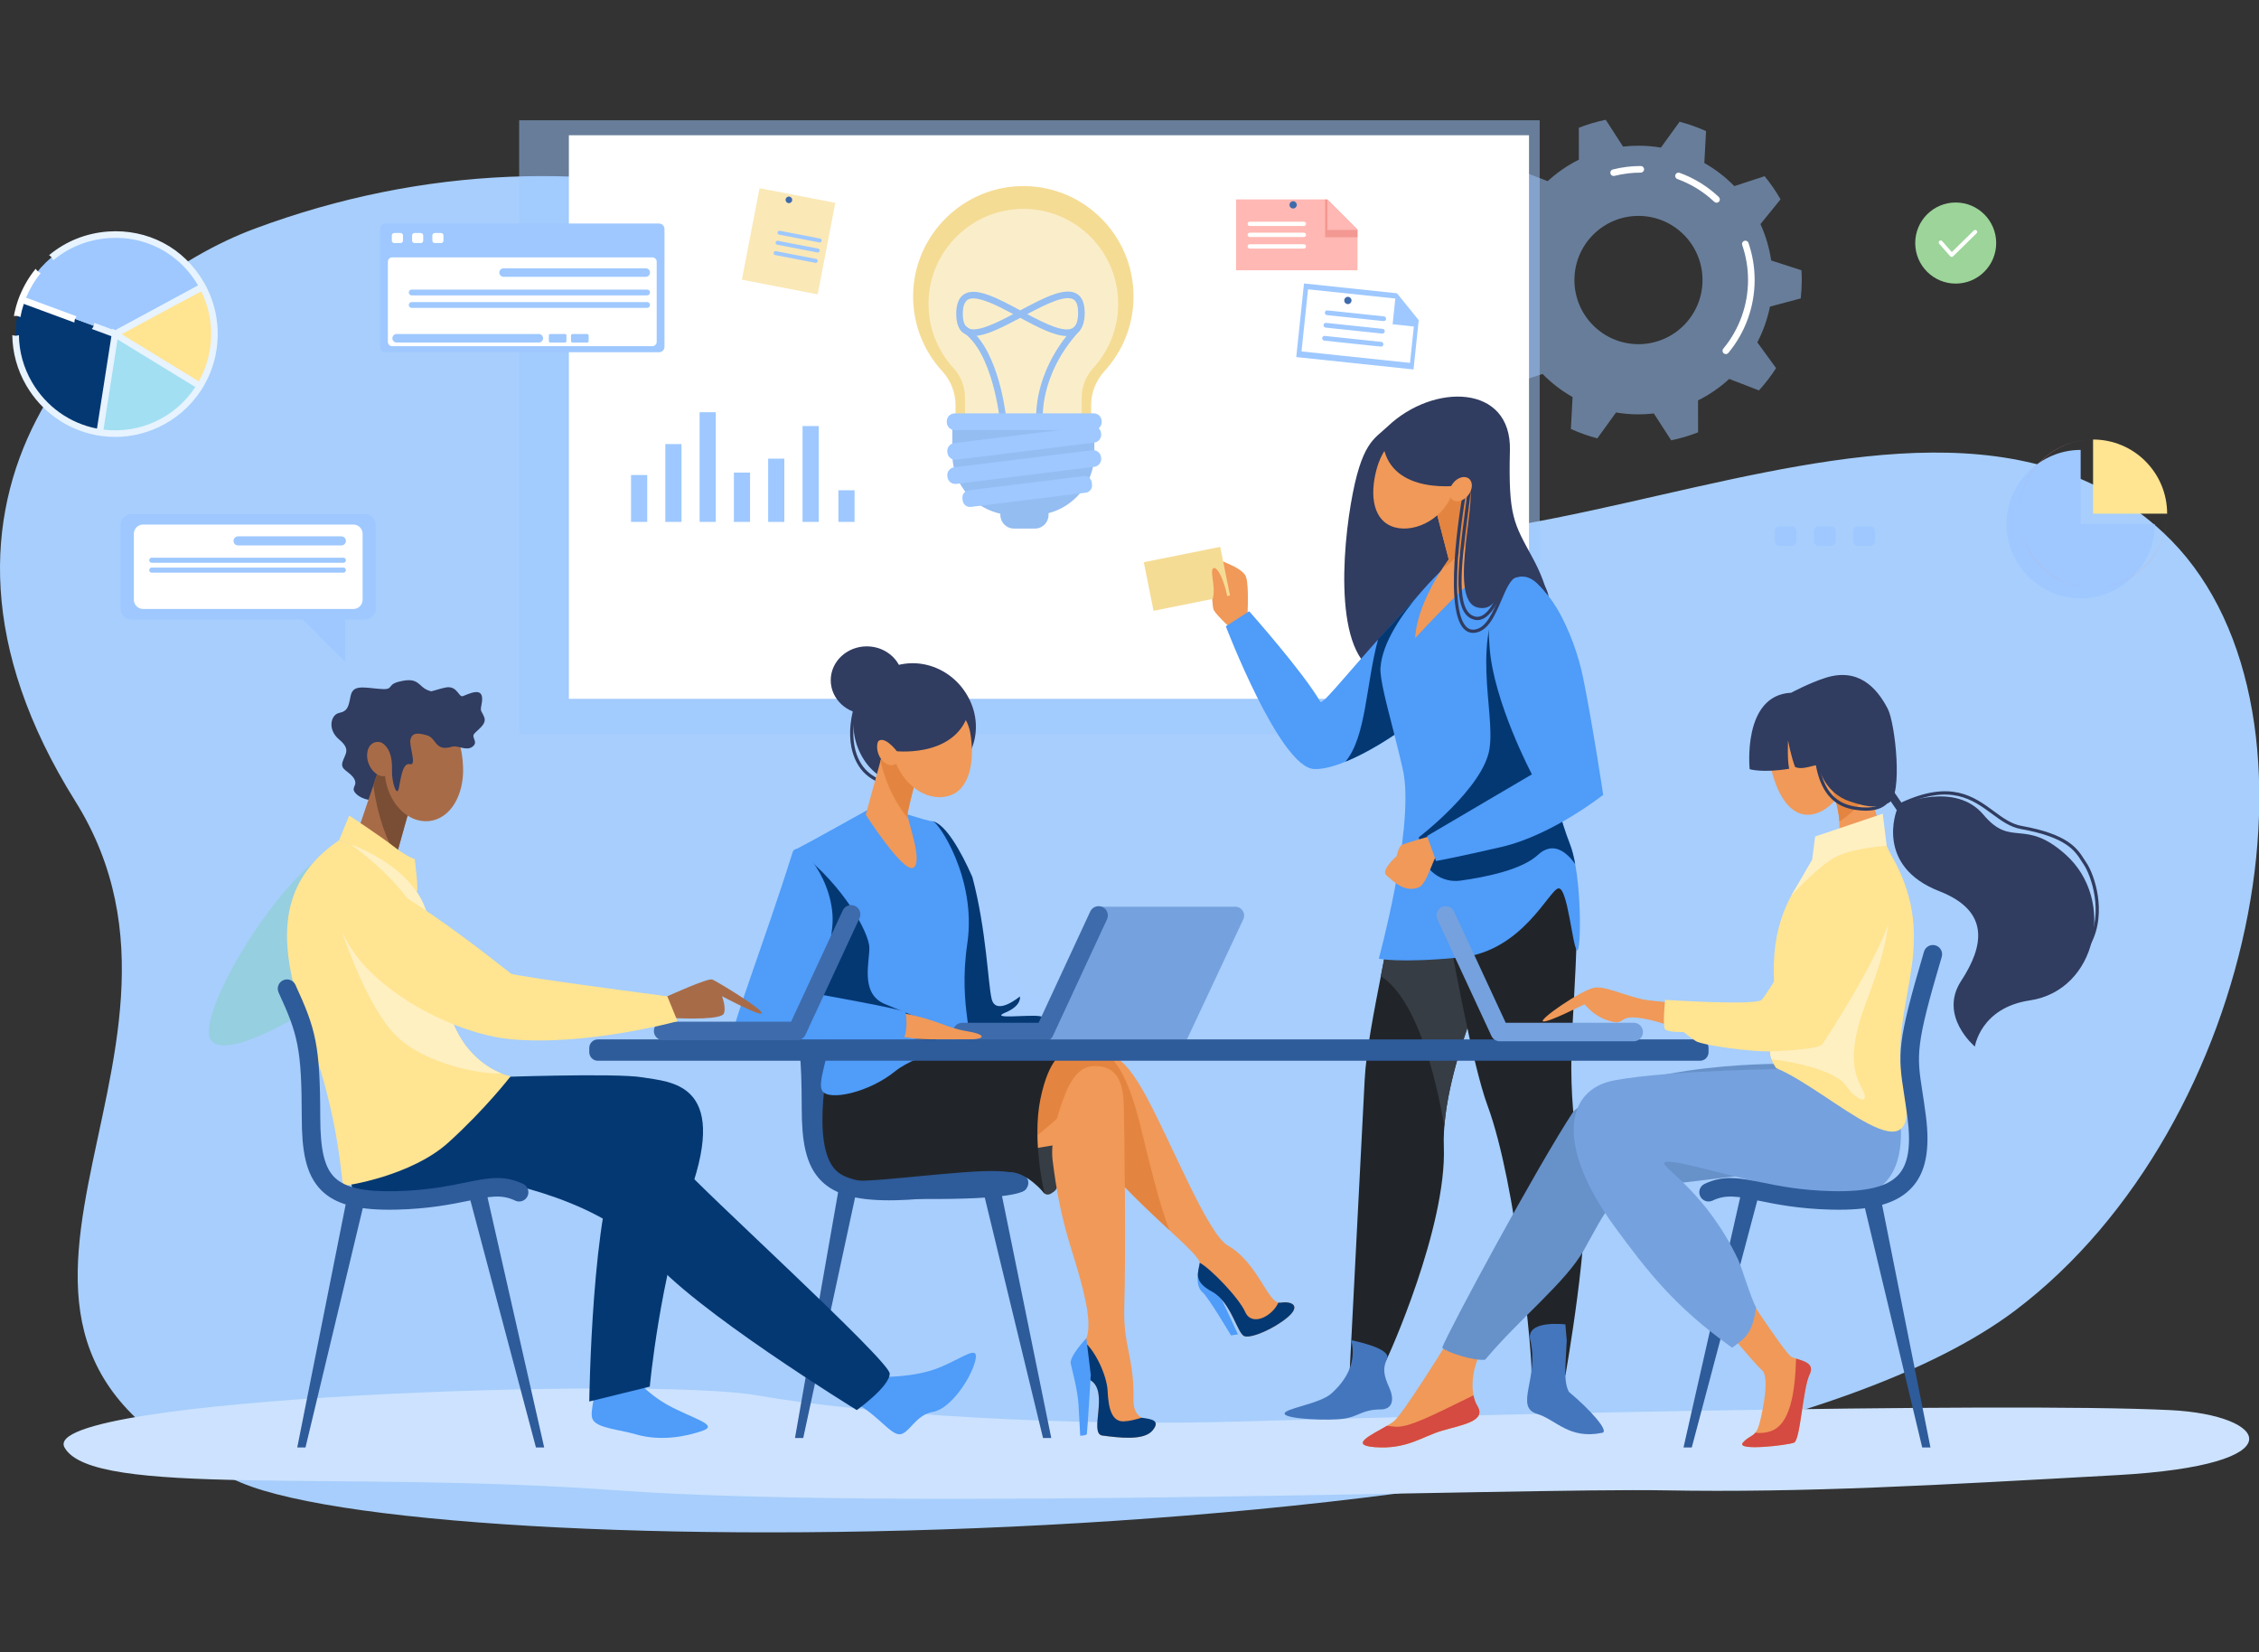 <svg width="748" height="547" viewBox="0 0 748 547" fill="none" xmlns="http://www.w3.org/2000/svg">
<rect x="0" y="0" width="748" height="547" fill="#333333" stroke="none"/>
<g clip-path="url(#clip0_20449_157)">
<path d="M84.35 75.7C197.024 33.818 311.54 70.845 389.207 151.495C466.874 232.144 629.873 95.83 716.318 176.348C775.313 231.298 748.291 372.575 667.399 433.766C557.447 516.939 147.829 519.435 79.866 490.895C-36.272 442.125 79.125 351.808 24.913 265.231C-39.042 163.091 34.559 94.209 84.35 75.7Z" fill="#A7CEFC"/>
<path d="M718.579 466.851C662.178 464.09 470.313 468.768 411.96 470.59C353.608 472.413 285.874 468.184 250.691 461.965C215.507 455.747 12.129 462.495 21.36 479.215C30.59 495.936 111.972 486.696 204.265 493.416C296.555 500.137 504.122 492.575 550.942 493.416C597.761 494.256 640.695 491.735 701.032 488.374C761.369 485.014 751.271 468.45 718.579 466.851Z" fill="#CCE2FF"/>
<path opacity="0.5" d="M596.257 98.792C596.48 96.797 596.598 94.769 596.598 92.714C596.598 91.629 596.563 90.555 596.5 89.485L586.468 86.235C585.849 82.002 584.637 77.96 582.917 74.201L589.569 66.005C588.03 63.294 586.267 60.73 584.3 58.336L574.268 61.614C571.344 58.623 568.003 56.043 564.336 53.969L564.907 43.414C562.108 42.138 559.179 41.095 556.149 40.307L549.954 48.867C547.539 48.46 545.059 48.245 542.528 48.245C540.804 48.245 539.102 48.348 537.428 48.538L531.692 39.662C528.62 40.287 525.641 41.173 522.781 42.298L522.794 52.868C519.016 54.748 515.546 57.148 512.471 59.977L502.629 56.175C500.538 58.463 498.639 60.931 496.961 63.555L503.171 72.092C501.248 75.764 499.821 79.735 498.985 83.921L488.797 86.636C488.574 88.631 488.456 90.659 488.456 92.714C488.456 93.799 488.491 94.876 488.555 95.944L498.587 99.193C499.205 103.426 500.418 107.468 502.138 111.227L495.486 119.423C497.024 122.134 498.788 124.698 500.755 127.092L510.787 123.814C513.71 126.805 517.052 129.385 520.718 131.459L520.148 142.014C522.947 143.29 525.875 144.336 528.906 145.121L535.101 136.562C537.516 136.969 539.996 137.183 542.526 137.183C544.25 137.183 545.953 137.08 547.624 136.89L553.36 145.766C556.433 145.141 559.411 144.255 562.271 143.13L562.258 132.56C566.036 130.68 569.509 128.28 572.581 125.451L582.423 129.254C584.514 126.965 586.413 124.497 588.091 121.874L581.881 113.336C583.804 109.664 585.231 105.693 586.068 101.508L596.257 98.792ZM542.528 113.949C530.816 113.949 521.321 104.442 521.321 92.714C521.321 80.986 530.816 71.48 542.528 71.48C554.241 71.48 563.736 80.986 563.736 92.714C563.736 104.442 554.241 113.949 542.528 113.949Z" fill="#9EC8FF"/>
<path d="M571.453 117.233C571.206 117.233 570.959 117.15 570.756 116.979C570.292 116.592 570.229 115.902 570.614 115.439C575.899 109.076 578.81 101.004 578.81 92.714C578.81 88.743 578.161 84.846 576.883 81.126C576.686 80.555 576.99 79.932 577.56 79.735C578.131 79.538 578.753 79.842 578.95 80.413C580.307 84.36 580.997 88.5 580.997 92.712C580.997 101.512 577.908 110.08 572.296 116.837C572.078 117.097 571.765 117.233 571.453 117.233Z" fill="white"/>
<path d="M568.384 67.114C568.116 67.114 567.847 67.016 567.635 66.817C564.084 63.469 559.969 60.931 555.407 59.273C554.839 59.067 554.546 58.439 554.751 57.87C554.957 57.301 555.584 57.008 556.152 57.216C560.994 58.975 565.362 61.668 569.132 65.224C569.571 65.637 569.593 66.331 569.178 66.771C568.966 66.998 568.675 67.114 568.384 67.114Z" fill="white"/>
<path d="M534.302 58.264C533.813 58.264 533.369 57.934 533.245 57.437C533.096 56.851 533.452 56.255 534.036 56.109C537.045 55.347 540.159 54.962 543.292 54.962C543.895 54.962 544.385 55.453 544.385 56.056C544.385 56.66 543.895 57.15 543.292 57.15C540.34 57.15 537.405 57.514 534.571 58.231C534.479 58.253 534.39 58.264 534.302 58.264Z" fill="white"/>
<path opacity="0.5" d="M509.825 39.817H171.9V243.056H509.825V39.817Z" fill="#9EC8FF"/>
<path d="M506.289 44.777H188.364V231.354H506.289V44.777Z" fill="white"/>
<path d="M459.465 141.2C474.615 126.759 500.509 127.088 499.963 149.077C499.417 171.066 501.23 173.134 507.465 184.669C529.098 224.694 481.68 222.34 461.904 223.653C442.128 224.966 443.767 187.66 447.263 166.984C450.76 146.307 455.032 145.427 459.465 141.2Z" fill="#303C60"/>
<path d="M466.526 267.281C461.669 308.125 452.843 338.319 451.86 357.681C450.876 377.045 446.943 453.283 446.943 453.283C446.943 453.283 457.759 452.526 458.743 450.885C459.726 449.244 479.065 406.252 478.082 379.67C477.098 353.088 497.396 312.669 497.396 312.669L492.504 273.012L466.526 267.281Z" fill="#212529"/>
<path d="M471.191 285.061L463.595 288.245C461.53 301.195 459.24 312.84 457.228 323.169C469.316 330.996 475.561 357.066 478.236 373.005C479.6 355.171 488.004 333.619 493.218 321.701L471.191 285.061Z" fill="#373D44"/>
<path d="M506.268 263.164C506.268 263.164 522.639 284.074 522.126 307.797C521.343 343.91 517.41 354.219 524.254 392.085C526.927 406.874 518.354 455.252 518.354 455.252C518.354 455.252 511.032 455.828 507.098 453.868C507.426 450.312 502.365 392.49 492.51 365.908C487.738 353.036 481.029 316.986 477.424 296.312C473.818 275.635 473.163 271.371 474.474 271.371C475.785 271.371 506.268 263.164 506.268 263.164Z" fill="#212529"/>
<path d="M412.995 205.09C412.995 205.09 413.723 194.27 412.558 190.927C411.394 187.586 401.342 184.667 401.342 184.667C401.342 184.667 400.905 200.129 401.925 202.024C402.946 203.919 408.918 209.317 408.918 209.317L412.995 205.09Z" fill="#F09959"/>
<path d="M469.514 197.206C446.497 222.012 438.987 232.448 437.239 232.448C431.776 222.793 413.63 202.372 413.63 202.372L405.892 207.352C405.892 207.352 423.772 254.125 435.134 254.608C446.497 255.092 469.592 238.479 469.887 236.571C470.182 234.663 469.514 197.206 469.514 197.206Z" fill="#4F9CF9"/>
<path d="M445.509 252.184C456.767 247.594 469.669 237.995 469.887 236.573C470.18 234.665 469.513 197.209 469.513 197.209C464.496 202.615 460.115 207.411 456.315 211.606C452.192 226.979 452.463 243.719 445.509 252.184Z" fill="#043873"/>
<path d="M492.898 180.877C492.898 180.877 514.922 191.931 519.73 211.499C524.537 231.066 510.312 255.239 508.563 268.139C506.815 281.04 466.61 283.309 466.61 269.5C466.61 256.263 456.537 228.16 457.105 221.003C458.438 204.208 482.958 183.634 482.958 183.634L492.898 180.877Z" fill="#4F9CF9"/>
<path d="M486.498 155.529L495.953 184.724C495.953 184.724 485.858 192.524 468.58 211.29C469.251 198.804 479.7 185.19 479.7 185.19L472.548 157.621L486.498 155.529Z" fill="#F09959"/>
<path d="M490.907 169.145L486.497 155.527L472.545 157.619L479.697 185.188C479.697 185.188 479 186.301 477.969 188.054C484.708 183.048 488.842 176.816 490.907 169.145Z" fill="#E38540"/>
<path d="M481.288 162.117C478.738 171.408 468.863 176.523 461.844 174.591C454.827 172.659 453.326 164.415 455.876 155.124C458.426 145.834 466.182 139.868 473.2 141.8C480.217 143.729 483.838 152.827 481.288 162.117Z" fill="#F09959"/>
<path d="M464.853 256.409C467.915 275.837 456.547 317.398 456.547 317.398C456.547 317.398 463.326 318.94 483.648 316.971C503.97 315.002 512.929 294.693 515.988 294.126C519.048 293.559 520.619 313.026 522.129 314.564C523.636 316.102 523.868 289.982 519.922 279.714C512.929 261.512 514.299 253.79 516.913 242.761C521.558 223.149 464.853 256.409 464.853 256.409Z" fill="#4F9CF9"/>
<path d="M447.437 443.722C449.266 451.168 445.654 457.075 440.818 461.379C436.885 464.88 424.794 466.368 425.375 468.118C425.959 469.869 440.235 470.424 445.042 469.693C449.849 468.965 451.16 466.63 457.143 466.632C461.066 466.635 461.793 463.44 460.045 459.491C458.297 455.542 457.685 453.36 459.265 449.82C460.847 446.282 447.437 443.722 447.437 443.722Z" fill="#4476BD"/>
<path d="M518.778 443.722C518.488 451.452 517.59 457.213 519.484 460.795C526.798 466.921 532.877 473.879 530.556 474.36C519.484 476.649 515.26 470.006 508.995 468.116C501.308 465.799 509.723 456.126 506.712 443.72C505.038 436.823 518.319 438.475 518.319 438.475L518.778 443.722Z" fill="#4476BD"/>
<path d="M521.574 286.05C521.132 283.626 520.586 281.444 519.922 279.714C512.929 261.512 514.299 253.79 516.913 242.76C517.118 241.892 517.201 241.128 517.177 240.459C517.767 238.492 518.315 236.498 518.798 234.494L516.425 213.043L499.313 192.695C486.488 211.511 495.144 234.923 493.219 247.832C491.296 260.741 469.807 277.202 469.807 277.202L470.506 281.781C471.465 288.065 477.282 292.428 483.569 291.555C492.426 290.325 504.044 287.851 509.214 283.048C514.216 278.396 518.648 281.993 521.574 286.05Z" fill="#043873"/>
<path d="M474.831 276.46C474.831 276.46 465.345 279.119 464.211 279.712C463.077 280.305 462.45 283.446 462.45 283.446C462.45 283.446 457.019 288.168 459.1 289.84C461.18 291.511 464.895 295.745 469.807 293.776C472.823 292.568 475.158 281.477 477.134 281.388C479.111 281.298 474.831 276.46 474.831 276.46Z" fill="#F09959"/>
<path d="M501.696 190.211C511.849 190.5 521.055 208.809 524.263 224.694C527.47 240.579 530.846 263.161 530.846 263.161C530.846 263.161 514.021 276.458 497.396 280.344C482.893 283.733 475.49 285.059 475.49 285.059L472.548 276.768L507.249 256.361C507.249 256.361 494.49 232.293 493.22 214.132C491.951 195.974 493.981 189.992 501.696 190.211Z" fill="#4F9CF9"/>
<path d="M404.045 181.048L378.735 186.132L381.959 202.226L407.269 197.142L404.045 181.048Z" fill="#F5DC95"/>
<path d="M406.906 203.777C407.256 197.121 403.963 188.041 402.068 188.054C400.174 188.067 402.652 194.003 401.631 197.942C401.078 200.077 406.906 203.777 406.906 203.777Z" fill="#F09959"/>
<path d="M457.735 144.701C458.296 162.934 479.567 161.535 485.392 160.413C491.22 159.288 478.299 198.88 489.398 201.164C497.549 202.843 495.713 190.076 504.766 190.929C508.772 191.307 512.799 197.506 512.799 197.506C512.799 197.506 512.196 193.686 509.136 190.929C506.077 188.17 498.058 171.25 495.949 159.144C493.84 147.038 479.565 139.207 475.341 138.964C471.117 138.721 460.772 143.535 460.772 143.535L457.735 144.701Z" fill="#303C60"/>
<path d="M489.214 205.291C488.926 205.291 488.635 205.26 488.338 205.197C484.785 204.44 483.063 200.7 482.917 193.432C482.792 187.2 483.819 179.203 484.91 170.738C485.349 167.318 485.806 163.78 486.179 160.356C486.212 160.063 486.472 159.85 486.767 159.883C487.06 159.916 487.27 160.179 487.239 160.472C486.863 163.907 486.406 167.449 485.967 170.876C483.861 187.257 481.87 202.729 488.561 204.155C488.769 204.199 488.976 204.221 489.184 204.221C493.028 204.221 496.489 196.72 498.508 189.415C498.587 189.13 498.879 188.964 499.164 189.043C499.448 189.121 499.614 189.415 499.535 189.699C498.198 194.519 494.616 205.291 489.214 205.291Z" fill="#303C60"/>
<path d="M487.791 209.529C486.581 209.529 485.525 209.059 484.645 208.129C477.394 200.456 484.564 161.949 484.872 160.315C484.926 160.026 485.206 159.836 485.495 159.89C485.783 159.945 485.973 160.223 485.918 160.514C485.844 160.91 478.539 200.117 485.418 207.398C486.218 208.245 487.164 208.582 488.311 208.431C492.076 207.932 494.251 202.819 496.167 198.305C498.026 193.927 499.777 189.794 502.893 189.901C503.186 189.912 503.417 190.159 503.406 190.452C503.395 190.748 503.148 190.984 502.856 190.966C502.829 190.966 502.803 190.964 502.779 190.964C500.443 190.964 498.842 194.734 497.146 198.721C495.116 203.497 492.817 208.908 488.449 209.486C488.228 209.514 488.007 209.529 487.791 209.529Z" fill="#303C60"/>
<path d="M486.184 163.916C484.685 165.85 482.335 166.537 480.937 165.452C479.538 164.365 479.619 161.916 481.118 159.982C482.617 158.048 484.966 157.361 486.365 158.446C487.763 159.533 487.683 161.982 486.184 163.916Z" fill="#F09959"/>
<path d="M320.929 231.433C326.121 241.831 321.822 253.804 311.611 258.033C301.332 262.291 290.092 259.873 284.9 249.476C279.708 239.078 283.564 226.611 293.514 221.629C303.46 216.649 315.734 221.038 320.929 231.433Z" fill="#303C60"/>
<path d="M292.937 259.282C291.789 259.282 289.532 258.877 286.659 256.324C284.303 254.23 282.61 251.02 281.895 247.288C280.993 242.575 281.58 237.155 283.643 231.18C283.739 230.902 284.041 230.753 284.321 230.849C284.598 230.945 284.747 231.25 284.651 231.527C282.649 237.323 282.074 242.557 282.942 247.086C283.613 250.592 285.184 253.589 287.367 255.528C291.009 258.764 293.45 258.175 293.476 258.169C293.758 258.094 294.051 258.263 294.128 258.543C294.204 258.825 294.042 259.116 293.763 259.195C293.726 259.206 293.437 259.282 292.937 259.282Z" fill="#303C60"/>
<path d="M308.814 271.892C314.725 273.218 322.186 289.66 325.839 300.196C329.523 310.821 335.771 324.001 339.861 328.097C343.952 332.193 370.827 341.687 370.827 341.687C370.827 341.687 304.422 341.816 305.781 341.684C307.143 341.551 308.814 271.892 308.814 271.892Z" fill="#A8CEFF"/>
<path d="M344.07 336.403C340.434 335.882 327.321 337.573 332.904 335.232C338.487 332.891 337.709 329.902 337.709 329.902C337.709 329.902 329.788 336.532 328.361 330.734C327.129 325.734 326.659 308.084 321.985 290.391C318.124 281.62 313.069 272.844 308.819 271.89C308.819 271.89 308.671 278.119 308.424 286.853C310.054 306.182 312.822 334.578 313.524 341.735C322.326 341.748 337.056 341.735 349.38 341.72L357.577 341.328C357.575 341.328 347.706 336.924 344.07 336.403Z" fill="#043873"/>
<path d="M287.089 268.249C287.089 268.249 268.29 278.767 263.909 281.003C259.527 283.239 276.185 348.89 279.891 351.703C283.595 354.517 316.213 352.187 319.928 348.642C323.642 345.098 317.078 334.219 320.293 312.438C323.507 290.656 310.49 271.85 308.818 271.892C307.147 271.933 296.234 268.249 296.234 268.249H287.089Z" fill="#4F9CF9"/>
<path d="M279.89 351.703C283.594 354.517 306.936 354.581 316.87 351.485C317.991 351.135 323.082 349.104 323.202 347.194C322.002 346.969 317.243 347.542 315.309 347.096C308.59 345.549 304.89 337.215 304.89 337.215C304.89 337.215 301.191 335.882 292.914 332.372C284.636 328.863 288.045 318.234 287.85 313.553C287.656 308.873 279.671 293.564 264.675 281.961L263.298 282.578C262.225 293.247 276.461 349.1 279.89 351.703Z" fill="#043873"/>
<path d="M409.038 300.196H363.773L343.158 344.124H393.017L411.678 304.36C412.589 302.421 411.178 300.196 409.038 300.196Z" fill="#75A1DE"/>
<path d="M345.858 344.746H318.62C316.931 344.746 315.561 343.374 315.561 341.683C315.561 339.991 316.931 338.619 318.62 338.619H343.904L361.001 301.778C361.713 300.244 363.532 299.579 365.066 300.29C366.597 301.003 367.262 302.824 366.551 304.36L348.633 342.973C348.13 344.054 347.049 344.746 345.858 344.746Z" fill="#3E6BAB"/>
<path d="M298.624 335.364C310.439 337.573 313.345 340.291 319.785 341.33C327.085 342.509 326.218 344.124 320.794 344.124C315.371 344.124 301.744 344.334 297.068 343.295C292.391 342.254 298.624 335.364 298.624 335.364Z" fill="#F09959"/>
<path d="M262.431 282.235C253.376 311.226 240.538 344.122 242.583 344.122C244.629 344.122 296.627 346.227 298.672 344.474C300.718 342.722 300.134 335.994 299.841 335.116C299.548 334.239 270.278 329.038 270.278 329.038C270.278 329.038 274.133 321.516 275.592 306.817C277.054 292.118 264.149 276.736 262.431 282.235Z" fill="#4F9CF9"/>
<path d="M293.973 243.056L286.679 269.748C286.679 269.748 299.006 289.013 302.395 287.302C305.784 285.591 300.5 271.642 300.5 269.748C300.5 267.853 305.784 248.296 305.784 248.296L293.973 243.056Z" fill="#F09959"/>
<path d="M300.753 271.108C300.596 270.476 300.499 270.004 300.499 269.748C300.499 267.853 305.783 248.296 305.783 248.296L293.975 243.056L291.56 251.889C293.669 261.013 297.473 267.089 300.753 271.108Z" fill="#E38540"/>
<path d="M321.268 242.614C322.658 250.353 321.743 260.634 314.879 263.247C308.015 265.862 299.747 260.86 296.412 252.079C293.078 243.297 295.938 234.059 302.802 231.447C309.665 228.832 319.608 233.368 321.268 242.614Z" fill="#F09959"/>
<path d="M298.039 246.97C299 249.677 298.165 252.445 296.173 253.156C294.18 253.867 291.785 252.248 290.821 249.544C289.86 246.837 290.694 244.069 292.687 243.358C294.68 242.647 297.077 244.264 298.039 246.97Z" fill="#F09959"/>
<path d="M321.349 232.891C319.014 251.053 296.974 248.714 296.974 248.714C296.974 248.714 292.429 242.732 290.383 245.87C288.338 249.007 293.22 227.456 305.865 226.777C310.022 226.552 321.349 232.891 321.349 232.891Z" fill="#303C60"/>
<path d="M287.011 236.424C293.604 236.424 298.949 231.404 298.949 225.211C298.949 219.018 293.604 213.997 287.011 213.997C280.418 213.997 275.074 219.018 275.074 225.211C275.074 231.404 280.418 236.424 287.011 236.424Z" fill="#303C60"/>
<path d="M263.235 476.095H265.964L283.59 394.328H277.585L263.235 476.095Z" fill="#2E5B9A"/>
<path d="M348.095 476.095H345.366L324.853 391.437H330.858L348.095 476.095Z" fill="#2E5B9A"/>
<path d="M294.378 397.391C283.443 397.391 276.516 395.424 272.096 391.113C266.615 385.768 265.481 377.489 265.466 366.702C265.453 358.212 265.252 352.683 264.791 348.213C264.618 346.531 265.84 345.025 267.52 344.852C269.2 344.68 270.704 345.903 270.876 347.585C271.357 352.27 271.569 357.985 271.582 366.691C271.6 377.624 272.985 383.427 276.363 386.724C279.829 390.105 286.098 391.501 296.681 391.236C306.901 390.984 313.935 389.551 319.588 388.4C327.022 386.888 332.396 385.794 338.765 388.842C340.291 389.571 340.935 391.4 340.208 392.927C339.48 394.454 337.653 395.1 336.128 394.371C331.607 392.207 327.772 392.988 320.808 394.406C314.919 395.605 307.592 397.095 296.832 397.362C295.995 397.38 295.176 397.391 294.378 397.391Z" fill="#2E5B9A"/>
<path d="M269.537 344.474L286.273 345.172L281.818 391.442C281.818 391.442 269.342 383.468 269.537 374.887C269.734 366.306 269.537 344.474 269.537 344.474Z" fill="#2E5B9A"/>
<path d="M352.159 348.784C366.313 346.633 371.12 347.312 379.782 363.453C388.442 379.591 399.973 408.652 406.603 412.405C416.587 418.056 419.895 431.915 423.995 431.292C428.094 430.668 430.731 432.484 426.271 436.195C421.812 439.908 414.607 443.067 412.144 442.409C409.682 441.75 407.772 431.092 401.337 427.633C394.903 424.172 396.835 421.33 397.259 418.269C397.681 415.208 378.48 401.117 364.003 383.591C355.157 372.883 350.604 365.813 349.928 359.407C349.251 353.001 352.159 348.784 352.159 348.784Z" fill="#F09959"/>
<path d="M387.242 407.309C383.955 398.959 380.658 385.179 377.559 372.546C373.152 354.58 368.532 350.314 365.606 348.397C362.069 347.509 357.875 347.916 352.159 348.784C352.159 348.784 349.253 353 349.928 359.407C350.603 365.813 355.157 372.881 364.003 383.591C371.622 392.818 380.553 401.093 387.242 407.309Z" fill="#E38540"/>
<path d="M356.468 362.989C356.468 362.989 352.703 391.437 349.195 394.327C346.687 396.395 344.91 396.533 343.158 388.048C341.405 379.563 345.885 347.896 345.885 347.896L356.468 362.989Z" fill="#373D44"/>
<path d="M353.468 378.383L318.619 384.247L338.295 355.998L353.267 352.946L362.246 355.013L353.468 378.383Z" fill="#F09959"/>
<path d="M397.256 418.269C396.126 422.829 396.261 426.198 398.226 427.887C400.188 429.576 407.607 442.125 407.607 442.125L409.917 441.774L404.567 430.292L397.256 418.269Z" fill="#4F9CF9"/>
<path d="M412.14 442.409C414.603 443.067 421.807 439.908 426.267 436.195C430.727 432.482 428.09 430.668 423.99 431.292C423.759 431.327 423.532 431.311 423.304 431.257C421.257 435.836 414.522 439.271 412.35 434.434C410.198 429.64 400.97 420.098 397.253 418.056C397.262 418.131 397.264 418.203 397.255 418.269C396.833 421.33 394.899 424.172 401.333 427.633C407.766 431.092 409.678 441.75 412.14 442.409Z" fill="#043873"/>
<path d="M281.03 349.924C268.666 372.141 277.112 386.262 292.139 387.7C307.167 389.139 330.889 386.391 344.719 374.885C358.547 363.378 369.899 351.213 368.312 349.397C366.726 347.581 281.03 349.924 281.03 349.924Z" fill="#E38540"/>
<path d="M351.144 366.5C353.677 358.895 356.594 353.06 362.245 352.955C368.186 352.843 371.84 355.939 372.095 365.671C372.397 377.261 372.806 415.643 372.27 432.709C371.866 445.627 375.627 449.765 375.308 463.232C375.069 473.375 385.868 468.251 381.697 473.511C378.828 477.128 370.288 475.946 365.044 475.277C360.37 474.682 367.463 460.657 360.995 456.906C355.444 453.688 355.335 448.465 358.84 444.509C362.345 440.555 359.229 428.854 356.893 420.662C354.555 412.472 350.932 403.611 348.55 384.243C347.871 378.725 349.597 371.146 351.144 366.5Z" fill="#F09959"/>
<path d="M378.002 469.369C376.213 469.916 374.008 470.518 372.085 470.582C368.189 470.711 367.022 466.422 366.762 460.593C366.534 455.504 362.844 447.492 359.059 444.24C358.989 444.332 358.917 444.424 358.843 444.509C355.338 448.463 355.447 453.688 360.997 456.907C367.465 460.657 360.372 474.682 365.046 475.277C370.291 475.944 378.83 477.128 381.7 473.511C384.409 470.091 381.044 469.82 378.002 469.369Z" fill="#043873"/>
<path d="M359.716 443.061C359.716 443.061 354.034 449.001 354.554 451.471C355.074 453.942 356.825 460.182 357.118 464.993C357.41 469.805 357.67 475.325 357.67 475.325C357.67 475.325 359.716 475.325 359.878 474.743C360.039 474.161 361.176 455.191 361.176 455.191L359.716 443.061Z" fill="#4F9CF9"/>
<path d="M275.074 347.898C275.074 347.898 267.741 379.062 277.006 387.7C286.271 396.338 324.747 388.569 333.809 388.05C339.945 387.7 345.885 395.198 345.885 395.198C345.885 395.198 341.599 377.813 344.521 363.77C347.443 349.73 352.156 348.784 352.156 348.784L345.882 347.9H275.074V347.898Z" fill="#212529"/>
<path d="M273.415 339.75C276.55 346.412 270.039 357.919 272.322 361.234C274.603 364.549 287.669 361.698 296.23 354.799C304.792 347.898 320.997 346.382 320.997 346.382L273.415 339.75Z" fill="#4F9CF9"/>
<path d="M286.677 396.533C312.582 397.509 339.848 397.047 339.848 393.183C339.848 389.319 338.679 386.588 318.62 388.148C298.56 389.709 284.927 391.855 278.889 390.49C272.851 389.124 286.677 396.533 286.677 396.533Z" fill="#2E5B9A"/>
<path d="M562.916 351.182H197.945C196.387 351.182 195.124 349.918 195.124 348.358V346.947C195.124 345.386 196.387 344.122 197.945 344.122H562.914C564.472 344.122 565.735 345.386 565.735 346.947V348.358C565.737 349.918 564.474 351.182 562.916 351.182Z" fill="#2E5B9A"/>
<path d="M611.411 249.491C613.922 258.35 607.792 267.478 601.04 269.397C594.288 271.314 589.469 265.295 586.961 256.438C584.452 247.578 587.89 238.844 594.642 236.925C601.394 235.006 608.9 240.631 611.411 249.491Z" fill="#F09959"/>
<path d="M573.555 421.15C573.555 421.15 590.86 448.061 593.196 449.231C595.532 450.402 601.375 450.693 599.185 455.082C596.994 459.469 596.117 476.728 594.072 477.605C592.027 478.483 574.499 480.531 577.128 477.605C579.757 474.68 581.374 476.144 582.7 470.877C584.027 465.613 585.891 455.666 583.408 453.618C580.926 451.57 565.735 433.143 565.735 433.143L573.555 421.15Z" fill="#F09959"/>
<path d="M486.463 432.707C486.463 432.707 465.428 467.42 461.532 470.54C457.636 473.66 444.783 478.34 455.3 479.121C465.817 479.902 470.88 475.612 477.504 473.66C484.127 471.708 492.306 470.54 489.19 465.47C486.074 460.401 487.367 449.332 494.087 442.31C500.804 435.289 486.463 432.707 486.463 432.707Z" fill="#F09959"/>
<path d="M593.804 352.213C593.804 352.213 541.734 350.85 521.089 367.813C509.013 386.144 479.8 440.232 477.53 446.192C479.088 447.752 487.852 450.568 491.748 450.176C503.24 436.457 518.427 424.596 524.469 413.836C531.914 400.574 534.206 393.945 546.284 392.774C558.361 391.603 585.625 387.704 593.807 387.704C601.988 387.704 593.804 352.213 593.804 352.213Z" fill="#6791C9"/>
<path d="M639.211 479.215H636.482L616.91 397.448H622.914L639.211 479.215Z" fill="#2E5B9A"/>
<path d="M557.449 479.215H560.18L582.639 394.557H576.635L557.449 479.215Z" fill="#2E5B9A"/>
<path d="M623.468 348.642L593.194 353.874C593.194 353.874 552.965 354.243 534.575 357.674C517.845 360.794 515.381 379.828 534.575 406.038C545.479 420.927 554.698 432.803 573.552 446.194C578.348 442.669 580.182 441.334 581.508 432.852C580.142 430.979 576.611 419.253 575.514 416.958C565.086 395.131 551.167 387.192 550.972 385.046C553.311 381.243 612.878 404.867 624.722 390.971C636.035 377.703 623.468 348.642 623.468 348.642Z" fill="#75A1DE"/>
<path d="M624.726 280.018C616.753 278.897 608.633 280.414 601.039 285.921C594.403 292.695 586.895 303.865 587.353 322.29C587.937 345.69 583.737 347.194 588.118 353.629C606.395 361.186 637.652 393.654 630.292 358.845C624.962 333.641 641.983 314.853 628.251 286.897C627.132 284.619 625.736 282.411 624.726 280.018Z" fill="#FFE492"/>
<path d="M587.349 331.095C586.993 343.295 585.273 346.888 586.589 350.712C594.04 351.474 607.669 354.46 611.073 359.234C614.969 364.696 618.863 365.475 617.045 361.444C615.227 357.414 610.424 351.695 617.825 332.062C625.227 312.431 628.732 299.169 621.462 285.519L587.349 331.095Z" fill="#FFF0C2"/>
<path d="M624.727 280.018C619.817 268.38 618.611 255.304 618.611 255.304L605.758 259.107C605.758 259.107 613.06 275.486 606.05 281.337C604.56 282.58 602.832 284.09 601.04 285.919C608.633 280.414 616.753 278.895 624.727 280.018Z" fill="#F09959"/>
<path d="M618.999 258.402C618.238 257.724 617.286 256.877 616.285 255.991L605.8 259.094C605.794 259.114 605.785 259.131 605.778 259.151C606.032 259.731 608.702 265.971 609.054 271.972C612.179 270.075 615.599 266.979 619.51 261.573C619.298 260.374 619.13 259.304 618.999 258.402Z" fill="#E38540"/>
<path d="M615.689 283.676C602.449 288.312 603.917 302.276 591.735 322.872C585.428 333.53 579.572 333.372 579.572 333.372C579.572 333.372 564.783 333.49 546.897 331.3C535.696 329.928 534.986 333.267 542.776 336.057C558.488 341.682 574.791 347.736 587.937 346.272C601.083 344.811 623.566 311.225 624.726 302.482C626.33 290.393 622.356 281.341 615.689 283.676Z" fill="#F09959"/>
<path d="M608.876 400.513C608.054 400.513 607.215 400.502 606.35 400.48C595.59 400.213 588.263 398.723 582.374 397.524C575.412 396.106 571.575 395.327 567.054 397.489C565.529 398.218 563.704 397.572 562.974 396.045C562.244 394.518 562.891 392.691 564.416 391.96C570.786 388.912 576.157 390.006 583.593 391.518C589.247 392.669 596.281 394.1 606.501 394.354C618.01 394.638 625.05 392.912 628.647 388.917C631.859 385.35 632.806 379.403 631.623 370.205C631.224 367.089 630.824 364.498 630.47 362.212C629.48 355.799 628.824 351.563 629.633 345.032C630.387 338.943 632.404 330.821 637.078 315.061C637.558 313.439 639.261 312.516 640.882 312.995C642.501 313.477 643.426 315.181 642.945 316.805C634.204 346.283 634.648 349.161 636.518 361.276C636.877 363.597 637.283 366.229 637.694 369.422C639.121 380.526 637.689 388.024 633.192 393.017C628.555 398.167 620.999 400.513 608.876 400.513Z" fill="#2E5B9A"/>
<path d="M487.892 461.965C473.935 468.8 466.423 472.717 461.95 472.343C460.894 472.255 460.018 472.146 459.284 472.032C454.306 474.977 446.361 478.458 455.3 479.121C465.817 479.902 470.88 475.612 477.504 473.66C484.125 471.71 492.306 470.54 489.19 465.47C488.593 464.499 488.158 463.306 487.892 461.965Z" fill="#D54A41"/>
<path d="M594.717 449.802C594.376 460.867 592.857 471.831 586.099 473.903C584.307 474.452 582.674 474.531 581.23 474.338C580.168 475.653 578.87 475.669 577.128 477.605C574.5 480.53 592.027 478.482 594.072 477.605C596.118 476.728 596.994 459.469 599.186 455.082C600.984 451.478 597.361 450.636 594.717 449.802Z" fill="#D54A41"/>
<path d="M540.957 344.745H496.617C495.426 344.745 494.345 344.054 493.842 342.973L475.924 304.359C475.211 302.825 475.878 301.003 477.41 300.289C478.941 299.576 480.762 300.243 481.474 301.777L498.571 338.619H540.959C542.648 338.619 544.018 339.991 544.018 341.682C544.018 343.373 542.648 344.745 540.957 344.745Z" fill="#75A1DE"/>
<path d="M550.233 331.687C541.274 331.558 532.389 326.211 527.975 326.99C523.561 327.771 509.148 337.781 510.966 338.17C512.784 338.56 524.21 332.63 524.599 332.541C524.988 332.451 527.455 336.647 533.558 338.19C539.662 339.732 533.602 333.61 552.519 339.33C564.819 343.052 550.233 331.687 550.233 331.687Z" fill="#F09959"/>
<path d="M623.41 269.397L624.728 280.018C624.728 280.018 613.135 280.709 607.364 283.958C601.596 287.21 593.082 296.598 593.082 296.598L600.038 284.608L601.038 276.937L623.41 269.397Z" fill="#FFF0C2"/>
<path d="M618.475 282.398C609.864 280.783 605.88 288.509 600.297 301.119C594.714 313.73 585.182 329.046 583.288 331.022C581.393 332.998 551.347 331.022 551.347 331.022C551.347 331.022 550.438 339.733 551.347 340.772C552.256 341.811 557.45 341.682 557.45 341.682C557.45 341.682 559.528 343.343 561.475 344.658C563.422 345.973 579.914 348.443 587.573 348.053C595.234 347.664 602.244 347.014 603.284 345.844C604.322 344.673 625.228 312.431 626.526 300.86C627.824 289.288 622.87 283.223 618.475 282.398Z" fill="#FFE492"/>
<path d="M593.082 229.352C576.795 230.134 579.35 254.665 579.35 254.665C579.35 254.665 583.58 255.974 592.441 254.51C591.759 251.878 592.052 245.15 592.052 245.15C592.052 245.15 593.082 250.611 594.39 253.926C596.263 254.786 598.383 254.024 601.986 253.151C603.837 260.947 609.064 264.24 612.645 265.367C616.601 266.612 620.787 268.097 625.461 265.756C630.136 263.415 627.566 239.494 625.083 234.685C621.358 227.464 615.165 221.001 604.453 224.414C599.08 226.125 593.082 229.352 593.082 229.352Z" fill="#303C60"/>
<path d="M621.403 258.488L628.062 268.227C628.062 268.227 620.682 286.689 642.145 295.052C658.953 301.602 656.974 313.144 649.378 324.752C641.782 336.359 653.923 346.496 653.923 346.496C653.923 346.496 655.774 333.637 672.106 331.21C694.373 327.902 700.679 297.966 684.046 282.998C670.284 270.612 666.095 280.869 656.779 269.754C647.464 258.639 629.875 266.146 629.875 266.146L623.429 256.733L621.403 258.488Z" fill="#303C60"/>
<path d="M691.705 313.094C691.617 313.094 691.53 313.072 691.449 313.028C691.191 312.886 691.097 312.562 691.237 312.304C696.849 302.033 692.271 289.59 689.965 286.221C689.723 285.864 689.491 285.503 689.246 285.122C686.983 281.584 684.164 277.18 669.145 274.473C665.548 273.826 662.629 271.679 659.539 269.408C653.132 264.697 645.871 259.361 630.094 266.631C629.827 266.754 629.511 266.638 629.388 266.371C629.266 266.104 629.382 265.787 629.648 265.664C645.995 258.131 653.526 263.667 660.169 268.55C663.156 270.747 665.977 272.821 669.333 273.425C684.808 276.215 687.767 280.836 690.142 284.549C690.383 284.923 690.608 285.278 690.844 285.621C692.231 287.652 693.947 291.859 694.648 296.679C695.258 300.86 695.321 307.053 692.17 312.818C692.076 312.993 691.893 313.094 691.705 313.094Z" fill="#303C60"/>
<path d="M617.847 268.406C616.785 268.406 615.636 268.314 614.397 268.128C608.72 267.277 601.104 264.043 600.506 245.883C600.497 245.59 600.726 245.342 601.019 245.334C601.321 245.32 601.559 245.555 601.568 245.848C601.815 253.366 603.307 258.93 605.999 262.387C608.049 265.019 610.767 266.507 614.552 267.076C619.853 267.87 623.367 266.885 624.999 264.15C625.15 263.899 625.478 263.816 625.729 263.967C625.98 264.117 626.063 264.446 625.913 264.697C624.444 267.163 621.737 268.406 617.847 268.406Z" fill="#303C60"/>
<path d="M109.576 281.294C90.674 292.116 64.382 337.105 69.932 344.446C75.483 351.789 105.28 332.482 105.28 332.482L109.576 281.294Z" fill="#96CFE0"/>
<path d="M144.89 229.123C137.672 228.926 140.351 223.555 132.05 225.699C127.686 226.826 130.907 228.624 125.239 228.04C119.57 227.456 116.78 226.869 116.065 230.576C115.351 234.282 115.006 235.451 112.279 236.037C109.551 236.621 108.321 241.498 112.279 244.813C116.236 248.128 114.313 249.493 113.437 252.224C112.56 254.955 115.548 255.149 117.171 257.685C118.795 260.221 115.676 260.7 118.015 262.897C120.353 265.096 123.63 264.899 123.63 264.899L133.47 246.01L144.89 229.123Z" fill="#303C60"/>
<path d="M291.948 455.846C291.948 455.846 302.465 456.139 310.644 452.92C318.823 449.702 324.374 444.731 322.914 450.579C321.454 456.43 314.735 466.466 308.892 467.444C303.049 468.422 301.003 474.857 297.791 474.857C294.579 474.857 289.903 467.444 281.723 463.738C274.268 460.364 291.948 455.846 291.948 455.846Z" fill="#4F9CF9"/>
<path d="M209.067 454.859C209.067 454.859 213.49 460.966 221.188 465.215C229.138 469.602 238.311 471.715 232.623 473.7C226.935 475.684 218.621 477.227 210.51 474.868C204.822 473.214 198.152 472.868 196.389 470.177C194.628 467.486 198.463 460.727 196.868 450.627C195.591 442.532 209.067 454.859 209.067 454.859Z" fill="#4F9CF9"/>
<path d="M159.824 356.692C159.824 356.692 220.747 379.533 225.655 385.918C230.563 392.302 294.601 450.468 294.601 454.759C294.601 459.049 283.695 466.849 283.695 466.849C283.695 466.849 228.771 433.113 215.137 415.95C201.504 398.79 168.231 390.515 150.542 388.926C132.853 387.338 159.824 356.692 159.824 356.692Z" fill="#043873"/>
<path d="M162.159 356.692C162.159 356.692 203.839 355.132 212.799 356.692C221.758 358.252 241.409 358.235 228.556 394.558C218.482 423.028 215.156 459.073 215.156 459.073L195.125 464.001C195.125 464.001 195.92 399.186 205.478 381.927C198.516 383.075 185.74 385.318 168.033 390.388C135.183 399.794 117.171 395.083 117.171 395.083L112.281 377.923L162.159 356.692Z" fill="#043873"/>
<path d="M127.354 248.942L117.171 279.071L130.035 287.554L137.327 261.521L127.354 248.942Z" fill="#A86B48"/>
<path d="M131.186 283.444L137.326 261.519L127.353 248.94L123.627 259.961C124.914 269.916 128.019 278.15 131.186 283.444Z" fill="#7A4E34"/>
<path d="M153.331 254.042C153.661 263.206 149.166 271.137 142.021 271.842C134.875 272.546 128.355 265.722 127.456 256.596C126.558 247.47 131.621 239.501 138.767 238.796C145.912 238.092 152.809 239.582 153.331 254.042Z" fill="#A86B48"/>
<path d="M112.279 278.193C81.018 299.332 100.462 333.491 107.326 358.454C113.173 379.714 112.981 392.564 113.857 392.564C114.733 392.564 136.233 389.346 148.501 378.231C160.771 367.116 169.065 356.349 169.065 356.349C169.065 356.349 153.345 353.546 148.208 333.184C145.599 322.846 146.785 317.234 140.84 300.854C134.898 284.475 112.279 278.193 112.279 278.193Z" fill="#FFE492"/>
<path d="M112.279 278.193L115.626 269.99C115.626 269.99 126.242 277.012 130.477 280.327C134.714 283.641 137.325 284.423 137.325 284.423C137.325 284.423 138.857 296.181 137.863 295.113C125.335 281.668 112.279 278.193 112.279 278.193Z" fill="#FFE492"/>
<path d="M98.427 479.216H101.156L120.728 397.448H114.723L98.427 479.216Z" fill="#2E5B9A"/>
<path d="M180.188 479.216H177.459L155 394.558H161.005L180.188 479.216Z" fill="#2E5B9A"/>
<path d="M128.833 400.511C117.898 400.511 110.971 398.544 106.551 394.234C101.07 388.889 99.936 380.609 99.921 369.822C99.886 347.144 98.634 342.455 92.257 328.607C91.549 327.071 92.22 325.251 93.754 324.542C95.288 323.833 97.106 324.505 97.814 326.04C104.553 340.678 106.004 346.059 106.039 369.811C106.057 380.745 107.44 386.547 110.82 389.845C114.286 393.225 120.553 394.619 131.138 394.356C141.358 394.105 148.392 392.672 154.045 391.521C161.479 390.007 166.853 388.915 173.222 391.963C174.748 392.691 175.392 394.521 174.664 396.048C173.937 397.575 172.11 398.22 170.585 397.492C166.064 395.328 162.229 396.109 155.265 397.527C149.376 398.726 142.049 400.216 131.289 400.483C130.45 400.503 129.628 400.511 128.833 400.511Z" fill="#2E5B9A"/>
<path d="M263.904 344.391H219.563C217.873 344.391 216.503 343.02 216.503 341.328C216.503 339.637 217.873 338.265 219.563 338.265H261.95L279.047 301.423C279.76 299.89 281.578 299.225 283.112 299.936C284.643 300.649 285.308 302.469 284.598 304.005L266.679 342.619C266.177 343.7 265.093 344.391 263.904 344.391Z" fill="#3E6BAB"/>
<path d="M113.437 308.97C113.437 308.97 121.227 332.762 130.868 342.61C140.509 352.458 159.911 355.767 165.986 355.379C161.143 353.43 151.92 347.883 148.212 333.182C145.602 322.844 146.789 317.232 140.843 300.852C136.429 288.694 122.831 282.099 116.114 279.508C124.496 285.536 134.978 295.465 138.199 303.021C141.774 311.409 113.437 308.97 113.437 308.97Z" fill="#FFF0C2"/>
<path d="M220.965 329.85C220.965 329.85 234.403 323.708 235.863 324.292C237.323 324.877 252.223 333.885 252.223 335.377C252.223 336.869 239.078 329.815 239.078 329.815C239.078 329.815 240.537 333.714 239.661 335.585C238.785 337.455 228.678 337.455 219.564 336.869C210.45 336.283 220.965 329.85 220.965 329.85Z" fill="#A86B48"/>
<path d="M113.868 290.588C101.48 316.011 143.973 341.781 169.181 344.072C194.391 346.363 224.341 338.103 224.341 338.103L220.965 329.85C220.965 329.85 170.462 323.249 169.181 322.325C167.903 321.402 118.404 281.278 113.868 290.588Z" fill="#FFE492"/>
<path d="M129.972 249.8C131.119 252.824 130.278 255.948 128.093 256.782C125.905 257.615 123.202 255.839 122.055 252.815C120.908 249.791 121.749 246.667 123.937 245.833C126.122 245.002 128.825 246.776 129.972 249.8Z" fill="#A86B48"/>
<path d="M153.349 230.445C156.771 229.014 160.626 227.482 159.432 233.304C158.912 235.84 159.432 235.125 160.342 237.464C161.251 239.805 158.051 241.641 157.011 242.943C155.973 244.242 158.523 245.656 156.445 247.216C154.367 248.776 151.629 246.638 149.693 247.216C143.916 248.942 144.63 244.391 141.383 243.446C138.136 242.498 136.545 242.645 135.929 244.726C135.313 246.807 138.201 253.651 135.734 253.001C133.267 252.351 132.712 257.876 132.048 260.996C131.384 264.116 129.692 258.843 129.802 255.272C129.97 249.798 128.613 247.498 126.598 245.966C124.583 244.435 123.727 230.508 133.464 229.987C143.201 229.467 143.264 228.526 147.418 227.646C151.579 226.769 151.789 231.097 153.349 230.445Z" fill="#303C60"/>
<path d="M375.342 98.145C375.342 78.123 359.259 61.859 339.322 61.605C319.292 61.349 302.672 77.499 302.353 97.552C302.198 107.341 305.889 116.266 312.007 122.911C314.826 125.972 316.393 129.985 316.393 134.148V150.53C316.393 161.129 325.052 169.8 335.635 169.8H342.051C352.636 169.8 361.296 161.129 361.296 150.53V134.151C361.296 129.952 362.913 125.933 365.747 122.839C371.706 116.334 375.342 107.665 375.342 98.145Z" fill="#F5DC95"/>
<path opacity="0.5" d="M370.245 100.598C370.245 83.372 356.408 69.382 339.257 69.163C322.027 68.942 307.727 82.836 307.454 100.088C307.32 108.51 310.496 116.187 315.76 121.905C318.185 124.539 319.531 127.989 319.531 131.573V145.666C319.531 154.784 326.98 162.242 336.086 162.242H341.606C350.711 162.242 358.161 154.784 358.161 145.666V131.575C358.161 127.963 359.553 124.506 361.991 121.843C367.115 116.246 370.245 108.787 370.245 100.598Z" fill="white"/>
<path d="M344.239 140.717H332.221C331.657 140.717 331.185 140.286 331.132 139.723C331.111 139.489 328.869 116.259 318.493 109.752C317.982 109.43 317.827 108.756 318.148 108.244C318.467 107.733 319.142 107.577 319.654 107.899C329.773 114.244 332.649 133.82 333.204 138.531H343.085C343.046 136.914 343.14 133.796 344.069 129.759C345.312 124.363 348.36 116.224 355.823 108.087C356.231 107.643 356.922 107.612 357.368 108.021C357.811 108.43 357.842 109.122 357.433 109.566C343.793 124.436 345.31 139.351 345.327 139.5C345.362 139.811 345.264 140.119 345.056 140.351C344.847 140.585 344.549 140.717 344.239 140.717Z" fill="#94BDF2"/>
<path d="M353.236 111.249C349.178 111.249 343.648 108.363 337.82 105.234C330.294 109.247 323.267 112.846 319.333 110.457C317.485 109.334 316.6 107.138 316.63 103.742C316.659 100.545 317.574 98.39 319.351 97.335C323.293 94.999 330.333 98.727 337.822 102.751C345.459 98.672 352.648 94.876 356.575 97.27C358.339 98.344 359.21 100.53 359.171 103.764C359.127 107.129 358.162 109.393 356.3 110.492C355.415 111.019 354.383 111.249 353.236 111.249ZM340.143 103.996C346.143 107.188 352.419 110.247 355.192 108.61C356.352 107.925 356.955 106.286 356.988 103.737C357.019 101.331 356.499 99.784 355.441 99.14C352.762 97.508 346.257 100.749 340.143 103.996ZM322.305 98.793C321.584 98.793 320.963 98.924 320.465 99.219C319.392 99.856 318.837 101.383 318.815 103.761C318.793 106.284 319.349 107.908 320.465 108.586C323.162 110.223 329.459 107.181 335.499 103.989C330.617 101.381 325.491 98.793 322.305 98.793Z" fill="#94BDF2"/>
<path d="M342.711 174.996H335.718C333.256 174.996 331.239 172.977 331.239 170.511V169.855C331.239 167.389 333.256 165.369 335.718 165.369H342.711C345.174 165.369 347.19 167.389 347.19 169.855V170.511C347.19 172.979 345.174 174.996 342.711 174.996Z" fill="#94BDF2"/>
<path d="M315.333 138.748V150.335C315.333 161.433 324.401 170.515 335.486 170.515H342.206C353.289 170.515 362.36 161.435 362.36 150.335V138.748H315.333Z" fill="#94BDF2"/>
<path d="M362.158 142.395H316.124C314.681 142.395 313.501 141.213 313.501 139.769V139.478C313.501 138.034 314.681 136.853 316.124 136.853H362.158C363.601 136.853 364.781 138.034 364.781 139.478V139.769C364.781 141.213 363.601 142.395 362.158 142.395Z" fill="#9EC8FF"/>
<path d="M362.322 146.55L316.635 152.201C315.204 152.379 313.888 151.35 313.711 149.917L313.676 149.628C313.499 148.195 314.526 146.878 315.958 146.701L361.645 141.049C363.076 140.872 364.392 141.9 364.569 143.333L364.604 143.622C364.781 145.055 363.754 146.373 362.322 146.55Z" fill="#9EC8FF"/>
<path d="M362.322 154.556L316.635 160.207C315.204 160.385 313.888 159.356 313.711 157.923L313.676 157.634C313.499 156.201 314.526 154.884 315.958 154.707L361.645 149.055C363.076 148.878 364.392 149.906 364.569 151.339L364.604 151.628C364.781 153.061 363.754 154.381 362.322 154.556Z" fill="#9EC8FF"/>
<path d="M359.504 163.124L321.454 167.83C320.141 167.992 318.932 167.049 318.771 165.734L318.681 165.017C318.519 163.702 319.461 162.492 320.774 162.33L358.825 157.623C360.138 157.461 361.346 158.404 361.508 159.719L361.598 160.437C361.759 161.752 360.818 162.962 359.504 163.124Z" fill="#9EC8FF"/>
<path d="M688.948 173.513H713.475C713.475 186.984 702.402 198.071 688.948 198.071C675.494 198.071 664.422 186.984 664.422 173.513C664.422 160.041 675.494 148.955 688.948 148.955V173.513Z" fill="#9EC8FF"/>
<path d="M717.583 170.073C717.583 156.51 706.603 145.515 693.057 145.515V170.073H717.583Z" fill="#FFE492"/>
<path d="M668.529 170.073C668.529 183.637 679.51 194.631 693.056 194.631C679.602 194.631 668.529 183.545 668.529 170.073Z" fill="#F39892"/>
<path d="M693.056 145.515C679.51 145.515 668.529 156.51 668.529 170.073C668.529 156.602 679.602 145.515 693.056 145.515Z" fill="#F39892"/>
<path d="M693.057 194.631C706.603 194.631 717.583 183.637 717.583 170.073C717.583 183.545 706.511 194.631 693.057 194.631Z" fill="#F39892"/>
<path d="M214.308 157.267H208.952V172.786H214.308V157.267Z" fill="#9EC8FF"/>
<path d="M282.963 162.317H277.607V172.786H282.963V162.317Z" fill="#9EC8FF"/>
<path d="M237.008 136.477H231.652V172.786H237.008V136.477Z" fill="#9EC8FF"/>
<path d="M248.36 156.466H243.004V172.787H248.36V156.466Z" fill="#9EC8FF"/>
<path d="M259.708 151.847H254.352V172.789H259.708V151.847Z" fill="#9EC8FF"/>
<path d="M225.658 147.021H220.302V172.786H225.658V147.021Z" fill="#9EC8FF"/>
<path d="M271.099 141.052H265.743V172.787H271.099V141.052Z" fill="#9EC8FF"/>
<path d="M66.189 127.788L38.098 110.588L33.018 143.163C46.212 145.246 59.301 139.054 66.189 127.788Z" fill="#A2DFF2"/>
<path d="M66.216 127.749C66.293 127.624 66.391 127.453 66.387 127.46C72.32 117.509 72.56 105.149 67.117 95.003C57.176 100.217 63.096 97.049 38.096 110.586C66.234 127.816 61.864 125.158 66.216 127.749Z" fill="#FFE492"/>
<path d="M7.217 99.193L38.098 110.586L67.067 94.902C53.514 69.812 17.042 72.821 7.217 99.193Z" fill="#9EC8FF"/>
<path d="M33.015 143.163L38.096 110.588L7.215 99.195C-0.127 118.905 12.907 139.988 33.015 143.163Z" fill="#043873"/>
<path d="M5.195 104.587C5.77 104.587 6.298 104.733 6.755 104.991C7.022 103.514 7.393 102.048 7.876 100.604L24.643 106.79C24.643 106.785 24.641 106.779 24.641 106.775C24.606 106.009 24.894 105.293 25.368 104.727L23.69 104.107L8.637 98.554C9.871 95.543 11.514 92.806 13.485 90.386C12.775 90.126 12.194 89.623 11.812 88.98C9.683 91.588 7.911 94.546 6.587 97.797L6.569 97.791L6.189 98.812L5.807 99.841L5.824 99.847C5.293 101.427 4.887 103.031 4.596 104.648C4.795 104.608 4.994 104.587 5.195 104.587Z" fill="white"/>
<path d="M68.526 95.355L68.543 95.347L68.023 94.384C68.013 94.364 68.002 94.344 67.991 94.327L67.567 93.535L67.551 93.544C64.274 87.842 59.6 83.293 53.979 80.361C48.475 77.488 42.217 76.204 35.88 76.646C28.428 77.164 21.639 79.96 16.248 84.485C16.882 84.87 17.367 85.47 17.636 86.179C22.686 81.936 29.047 79.313 36.03 78.827C48.217 77.978 59.436 83.951 65.57 94.471L57.015 99.103C55.249 100.055 52.78 101.392 48.645 103.633C45.997 105.068 42.664 106.873 38.397 109.183L38.133 109.326L37.272 108.798L37.226 109.098L31.201 106.875C31.208 107.643 30.895 108.354 30.395 108.91L36.88 111.304L32.108 141.892C23.096 140.15 15.3 134.601 10.595 126.536C7.783 121.716 6.325 116.354 6.26 110.954C5.919 111.076 5.56 111.148 5.198 111.148C4.798 111.148 4.422 111.074 4.074 110.943C4.138 116.73 5.696 122.476 8.709 127.639C13.746 136.273 22.109 142.207 31.771 144.051L31.769 144.071L32.847 144.242C32.849 144.242 33.928 144.412 33.928 144.412L33.93 144.393C35.329 144.568 36.727 144.655 38.126 144.655C43.038 144.655 47.905 143.579 52.43 141.47C58.223 138.77 63.092 134.547 66.568 129.226L66.59 129.239L66.804 128.889C66.808 128.891 67.152 128.318 67.152 128.318C67.204 128.23 67.269 128.121 67.305 128.059L67.329 128.02C67.335 128.011 67.34 128 67.346 127.989L67.694 127.423L67.678 127.414C73.257 117.59 73.574 105.457 68.526 95.355ZM34.265 142.233L38.921 112.376L51.042 119.797C55.928 122.791 58.723 124.502 60.485 125.578L64.669 128.14C57.996 138.275 46.268 143.712 34.265 142.233ZM65.829 126.245L65.622 126.123C64.475 125.442 63.977 125.147 61.689 123.749L40.287 110.645L58.053 101.027C60.662 99.622 61.73 99.062 64.381 97.675C65.028 97.335 65.768 96.948 66.651 96.487C71.279 105.877 70.978 117.117 65.829 126.245Z" fill="#E7F3FE"/>
<path d="M218.235 116.616H127.646C126.661 116.616 125.861 115.815 125.861 114.829V75.795C125.861 74.808 126.661 74.007 127.646 74.007H218.235C219.22 74.007 220.02 74.808 220.02 75.795V114.826C220.02 115.815 219.22 116.616 218.235 116.616Z" fill="#9EC8FF"/>
<path d="M216.003 114.616H129.877C129.079 114.616 128.435 113.971 128.435 113.172V86.647C128.435 85.848 129.081 85.203 129.877 85.203H216.003C216.801 85.203 217.445 85.848 217.445 86.647V113.172C217.445 113.969 216.798 114.616 216.003 114.616Z" fill="white"/>
<path d="M132.631 80.468H130.54C130.099 80.468 129.74 80.109 129.74 79.667V77.943C129.74 77.501 130.099 77.142 130.54 77.142H132.631C133.073 77.142 133.431 77.501 133.431 77.943V79.667C133.431 80.109 133.073 80.468 132.631 80.468Z" fill="white"/>
<path d="M139.34 80.468H137.249C136.807 80.468 136.449 80.109 136.449 79.667V77.943C136.449 77.501 136.807 77.142 137.249 77.142H139.34C139.781 77.142 140.14 77.501 140.14 77.943V79.667C140.138 80.109 139.781 80.468 139.34 80.468Z" fill="white"/>
<path d="M146.046 80.468H143.955C143.514 80.468 143.155 80.109 143.155 79.667V77.943C143.155 77.501 143.514 77.142 143.955 77.142H146.046C146.488 77.142 146.846 77.501 146.846 77.943V79.667C146.846 80.109 146.488 80.468 146.046 80.468Z" fill="white"/>
<path d="M213.823 91.649H166.741C165.968 91.649 165.332 91.014 165.332 90.237C165.332 89.463 165.966 88.826 166.741 88.826H213.823C214.596 88.826 215.232 89.461 215.232 90.237C215.232 91.014 214.599 91.649 213.823 91.649Z" fill="#9EC8FF"/>
<path d="M178.412 113.406H131.331C130.555 113.406 129.921 112.772 129.921 111.995C129.921 111.22 130.555 110.584 131.331 110.584H178.412C179.186 110.584 179.822 111.218 179.822 111.995C179.819 112.772 179.186 113.406 178.412 113.406Z" fill="#9EC8FF"/>
<path d="M187.084 113.407H182.213C181.949 113.407 181.732 113.19 181.732 112.925V111.07C181.732 110.805 181.949 110.588 182.213 110.588H187.084C187.348 110.588 187.565 110.805 187.565 111.07V112.925C187.565 113.19 187.348 113.407 187.084 113.407Z" fill="#9EC8FF"/>
<path d="M194.429 113.407H189.558C189.293 113.407 189.077 113.19 189.077 112.925V111.07C189.077 110.805 189.293 110.588 189.558 110.588H194.429C194.693 110.588 194.909 110.805 194.909 111.07V112.925C194.909 113.19 194.693 113.407 194.429 113.407Z" fill="#9EC8FF"/>
<path d="M214.276 97.793H136.309C135.783 97.793 135.354 97.362 135.354 96.837C135.354 96.309 135.785 95.881 136.309 95.881H214.276C214.803 95.881 215.231 96.312 215.231 96.837C215.231 97.364 214.801 97.793 214.276 97.793Z" fill="#9EC8FF"/>
<path d="M214.276 101.924H136.309C135.783 101.924 135.354 101.493 135.354 100.968C135.354 100.44 135.785 100.011 136.309 100.011H214.276C214.803 100.011 215.231 100.443 215.231 100.968C215.231 101.493 214.801 101.924 214.276 101.924Z" fill="#9EC8FF"/>
<path d="M449.49 89.485H409.283V66.021H439.521C443.415 69.92 445.598 72.106 449.49 76.003V89.485Z" fill="#FFB8B3"/>
<path d="M438.783 66.021V78.545H449.49V76.138L439.454 66.089L438.783 66.021Z" fill="#F39892"/>
<path d="M439.521 66.021V76.138H449.49L439.521 66.021Z" fill="#FFB8B3"/>
<path d="M431.736 74.825H413.818C413.427 74.825 413.108 74.506 413.108 74.114C413.108 73.722 413.427 73.403 413.818 73.403H431.736C432.127 73.403 432.446 73.722 432.446 74.114C432.446 74.506 432.127 74.825 431.736 74.825Z" fill="white"/>
<path d="M431.736 78.464H413.818C413.427 78.464 413.108 78.145 413.108 77.753C413.108 77.361 413.427 77.042 413.818 77.042H431.736C432.127 77.042 432.446 77.361 432.446 77.753C432.446 78.143 432.127 78.464 431.736 78.464Z" fill="white"/>
<path d="M431.736 82.293H413.818C413.427 82.293 413.108 81.974 413.108 81.582C413.108 81.191 413.427 80.871 413.818 80.871H431.736C432.127 80.871 432.446 81.191 432.446 81.582C432.446 81.972 432.127 82.293 431.736 82.293Z" fill="white"/>
<path d="M428.186 69.027C428.849 69.027 429.388 68.488 429.388 67.824C429.388 67.159 428.849 66.62 428.186 66.62C427.522 66.62 426.984 67.159 426.984 67.824C426.984 68.488 427.522 69.027 428.186 69.027Z" fill="#3E6BAB"/>
<path d="M276.588 67.165L251.5 62.311L245.655 92.6L270.743 97.454L276.588 67.165Z" fill="#FAE8B6"/>
<path d="M271.293 80.262L257.992 77.689C257.638 77.621 257.404 77.276 257.472 76.921C257.54 76.567 257.885 76.333 258.239 76.401L271.54 78.974C271.894 79.041 272.128 79.387 272.06 79.742C271.993 80.096 271.647 80.33 271.293 80.262Z" fill="#9EC8FF"/>
<path d="M270.651 83.592L257.35 81.019C256.996 80.951 256.762 80.606 256.83 80.251C256.898 79.897 257.243 79.663 257.597 79.73L270.898 82.303C271.252 82.371 271.486 82.717 271.418 83.072C271.35 83.426 271.005 83.66 270.651 83.592Z" fill="#9EC8FF"/>
<path d="M269.993 87.015L256.692 84.442C256.338 84.374 256.104 84.028 256.172 83.674C256.239 83.319 256.587 83.085 256.939 83.153L270.24 85.726C270.594 85.794 270.828 86.139 270.76 86.494C270.692 86.848 270.347 87.082 269.993 87.015Z" fill="#9EC8FF"/>
<path d="M262.289 66.375C262.176 66.968 261.601 67.355 261.009 67.242C260.417 67.128 260.03 66.552 260.143 65.959C260.257 65.366 260.832 64.979 261.424 65.093C262.016 65.209 262.405 65.782 262.289 66.375Z" fill="#3E6BAB"/>
<path d="M468.047 122.316L429.217 118.22L431.78 93.85L462.567 97.097C465.377 100.574 466.952 102.521 469.762 105.998L468.047 122.316Z" fill="#9EC8FF"/>
<path d="M462.019 98.836L433.116 95.786L430.954 116.349L466.885 120.141L468.153 108.1L461.123 107.358L462.019 98.836Z" fill="white"/>
<path d="M458.099 106.306L439.377 104.331C438.948 104.285 438.634 103.897 438.679 103.466C438.725 103.037 439.112 102.722 439.543 102.768L458.265 104.744C458.693 104.79 459.008 105.177 458.962 105.608C458.916 106.037 458.53 106.352 458.099 106.306Z" fill="#9EC8FF"/>
<path d="M457.665 110.437L438.942 108.461C438.514 108.416 438.2 108.028 438.245 107.597C438.291 107.168 438.678 106.853 439.109 106.899L457.831 108.875C458.259 108.921 458.574 109.308 458.528 109.739C458.482 110.168 458.095 110.483 457.665 110.437Z" fill="#9EC8FF"/>
<path d="M457.213 114.752L438.49 112.776C438.062 112.73 437.747 112.343 437.793 111.912C437.839 111.483 438.226 111.168 438.656 111.214L457.379 113.189C457.807 113.235 458.122 113.623 458.076 114.054C458.03 114.485 457.641 114.795 457.213 114.752Z" fill="#9EC8FF"/>
<path d="M446.312 100.681C446.975 100.681 447.513 100.142 447.513 99.477C447.513 98.813 446.975 98.274 446.312 98.274C445.648 98.274 445.11 98.813 445.11 99.477C445.11 100.142 445.648 100.681 446.312 100.681Z" fill="#3E6BAB"/>
<path d="M660.979 80.468C660.979 87.881 654.976 93.891 647.573 93.891C640.17 93.891 634.167 87.881 634.167 80.468C634.167 73.055 640.17 67.044 647.573 67.044C654.976 67.044 660.979 73.055 660.979 80.468Z" fill="#9CD499"/>
<path d="M646.243 85.063C646.234 85.063 646.227 85.063 646.219 85.063C646.039 85.056 645.869 84.975 645.751 84.84L642.111 80.695C641.872 80.424 641.899 80.008 642.17 79.77C642.44 79.531 642.856 79.558 643.094 79.829L646.278 83.452L653.563 76.313C653.821 76.059 654.236 76.063 654.49 76.324C654.743 76.582 654.739 76.998 654.481 77.251L646.702 84.874C646.579 84.995 646.413 85.063 646.243 85.063Z" fill="white"/>
<path d="M43.55 205.075H120.839C122.821 205.075 124.44 203.451 124.44 201.469V173.817C124.44 171.832 122.819 170.211 120.839 170.211H43.55C41.568 170.211 39.949 171.835 39.949 173.817V201.467C39.949 203.451 41.57 205.075 43.55 205.075Z" fill="#9EC8FF"/>
<path d="M114.235 199.815V219.049L92.099 196.885C92.099 196.885 113.785 199.815 114.235 199.815Z" fill="#9EC8FF"/>
<path d="M47.371 201.618H117.017C118.697 201.618 120.07 200.241 120.07 198.561V176.725C120.07 175.042 118.695 173.668 117.017 173.668H47.371C45.691 173.668 44.319 175.044 44.319 176.725V198.561C44.319 200.241 45.693 201.618 47.371 201.618Z" fill="white"/>
<path d="M78.819 180.58H113.037C113.863 180.58 114.538 179.904 114.538 179.077C114.538 178.25 113.863 177.574 113.037 177.574H78.819C77.993 177.574 77.318 178.25 77.318 179.077C77.318 179.904 77.993 180.58 78.819 180.58Z" fill="#9EC8FF"/>
<path d="M50.238 186.326H113.702C114.161 186.326 114.537 185.95 114.537 185.49V185.473C114.537 185.013 114.161 184.637 113.702 184.637H50.238C49.779 184.637 49.404 185.013 49.404 185.473V185.49C49.404 185.95 49.777 186.326 50.238 186.326Z" fill="#9EC8FF"/>
<path d="M50.238 189.597H113.702C114.161 189.597 114.537 189.22 114.537 188.761V188.744C114.537 188.284 114.161 187.908 113.702 187.908H50.238C49.779 187.908 49.404 188.284 49.404 188.744V188.761C49.404 189.22 49.777 189.597 50.238 189.597Z" fill="#9EC8FF"/>
<path d="M615.183 180.716H619.234C620.091 180.716 620.784 180.022 620.784 179.165V175.824C620.784 174.968 620.091 174.272 619.234 174.272H615.183C614.326 174.272 613.634 174.966 613.634 175.824V179.165C613.636 180.022 614.329 180.716 615.183 180.716Z" fill="#9EC8FF"/>
<path d="M602.186 180.716H606.237C607.094 180.716 607.786 180.022 607.786 179.165V175.824C607.786 174.968 607.094 174.272 606.237 174.272H602.186C601.329 174.272 600.637 174.966 600.637 175.824V179.165C600.639 180.022 601.332 180.716 602.186 180.716Z" fill="#9EC8FF"/>
<path d="M589.189 180.716H593.24C594.097 180.716 594.79 180.022 594.79 179.165V175.824C594.79 174.968 594.097 174.272 593.24 174.272H589.189C588.335 174.272 587.64 174.966 587.64 175.824V179.165C587.642 180.022 588.335 180.716 589.189 180.716Z" fill="#9EC8FF"/>
</g>
<defs>
<clipPath id="clip0_20449_157">
<rect width="748" height="547" fill="white"/>
</clipPath>
</defs>
</svg>
